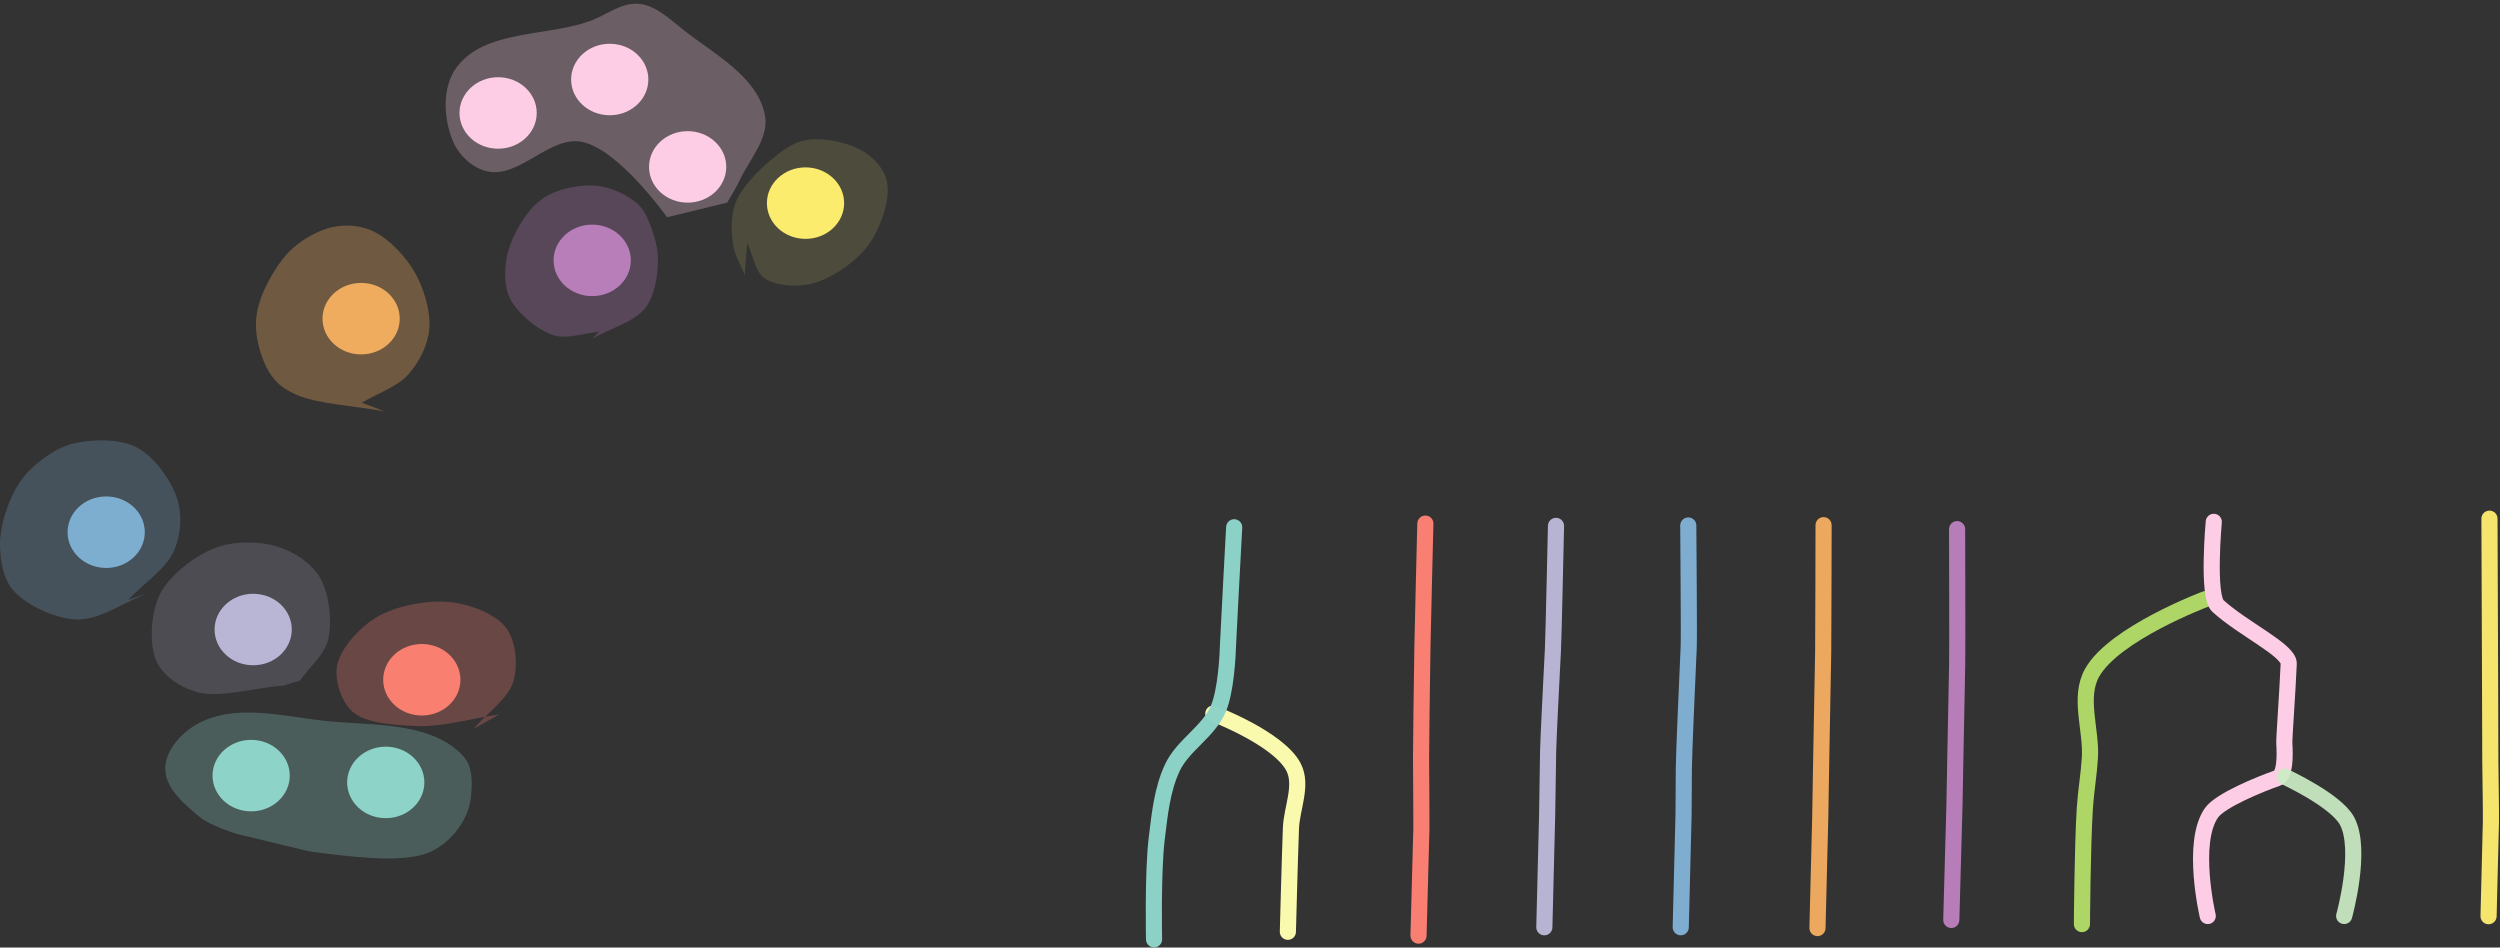 <?xml version="1.0" encoding="UTF-8" standalone="no"?>
<!-- Created with Skedio (http://skedio.shturmsoft.com/) -->

<svg
   xmlns:dc="http://purl.org/dc/elements/1.1/"
   xmlns:cc="http://creativecommons.org/ns#"
   xmlns:rdf="http://www.w3.org/1999/02/22-rdf-syntax-ns#"
   xmlns:svg="http://www.w3.org/2000/svg"
   xmlns="http://www.w3.org/2000/svg"
   xmlns:sodipodi="http://sodipodi.sourceforge.net/DTD/sodipodi-0.dtd"
   xmlns:inkscape="http://www.inkscape.org/namespaces/inkscape"
   version="1.1"
   width="309.87pt"
   height="117.444pt"
   viewBox="0 0 309.87 117.444"
   id="svg23052"
   sodipodi:docname="__24_merge3.svg"
   inkscape:version="0.92.2 5c3e80d, 2017-08-06">
  <rect x="0" y="0" width="309.87" height="117.444" fill="#333333" stroke="none"/>
  <defs
     id="defs23056" />
  <sodipodi:namedview
     pagecolor="#ffffff"
     bordercolor="#666666"
     borderopacity="1"
     objecttolerance="10"
     gridtolerance="10"
     guidetolerance="10"
     inkscape:pageopacity="0"
     inkscape:pageshadow="2"
     inkscape:window-width="1221"
     inkscape:window-height="668"
     id="namedview23054"
     showgrid="false"
     inkscape:zoom="9.4045202"
     inkscape:cx="222.25866"
     inkscape:cy="61.780493"
     inkscape:window-x="41"
     inkscape:window-y="94"
     inkscape:window-maximized="0"
     inkscape:current-layer="layer1"
     fit-margin-top="0"
     fit-margin-left="0"
     fit-margin-right="0"
     fit-margin-bottom="0" />
  <g
     id="layer1"
     transform="translate(-26.017,-25.615)">
    <path
       d="m 100.252,66.758 c -1.902,0.128 -3.948,0.964 -5.707,0.384 -1.938,-0.639 -4.39,-2.716 -5.292,-4.496 -0.793,-1.564 -0.743,-3.579 -0.382,-5.344 0.396,-1.939 1.744,-4.382 2.956,-5.759 0.945,-1.074 1.957,-1.748 3.249,-2.229 1.523,-0.566 3.746,-0.89 5.436,-0.605 1.615,0.272 3.473,1.213 4.51,2.151 0.809,0.731 1.17,1.566 1.578,2.595 0.507,1.281 1.023,2.989 0.975,4.601 -0.055,1.816 -0.394,4.205 -1.585,5.747 -1.342,1.736 -4.364,2.524 -6.546,3.786"
       id="path23019"
       style="fill:#bc80bd;fill-opacity:0.264;stroke:none;stroke-width:2;stroke-linecap:round;stroke-linejoin:round"
       inkscape:connector-curvature="0" />
    <path
       d="m 108.699,52.541 c 0,0 -5.91,-8.339 -10.481,-9.329 -4.011,-0.868 -7.739,4.486 -11.758,3.652 -1.838,-0.381 -3.527,-1.949 -4.27,-3.673 -1.221,-2.833 -1.416,-6.773 0.431,-9.244 3.468,-4.639 10.95,-3.776 16.418,-5.687 2.057,-0.719 3.996,-2.381 6.165,-2.174 2.123,0.203 3.847,1.912 5.521,3.233 3.819,3.014 9.141,5.765 10.1,10.535 0.57,2.834 -1.887,5.478 -3.117,8.094 -0.453,0.965 -1.565,2.788 -1.565,2.788"
       id="path23023"
       style="fill:#fccde5;fill-opacity:0.28;stroke:none;stroke-width:2;stroke-linecap:round;stroke-linejoin:round"
       inkscape:connector-curvature="0"
       sodipodi:nodetypes="caaaaaaaaac" />
    <path
       d="m 73.681,76.607 c -3.602,-0.671 -8.351,-0.941 -10.806,-2.015 -1.474,-0.645 -2.362,-1.264 -3.181,-2.37 -0.975,-1.318 -1.709,-3.607 -1.896,-5.299 -0.163,-1.478 0.003,-2.777 0.529,-4.265 0.682,-1.926 2.183,-4.6 3.804,-6.112 1.487,-1.387 3.557,-2.505 5.352,-2.834 1.619,-0.296 3.361,-0.128 4.884,0.613 1.827,0.89 3.886,2.998 5.028,4.989 1.163,2.026 2.03,4.901 1.83,7.096 -0.183,2.017 -1.259,4.116 -2.602,5.62 -1.401,1.569 -3.838,2.333 -5.757,3.5"
       id="path23017"
       style="fill:#fdb462;fill-opacity:0.296;stroke:none;stroke-width:2;stroke-linecap:round;stroke-linejoin:round"
       inkscape:connector-curvature="0" />
    <path
       d="m 44.526,99.064 c -3.024,1.111 -6.184,3.456 -9.073,3.334 -2.731,-0.115 -6.295,-1.854 -7.83,-3.652 -1.262,-1.478 -1.572,-3.701 -1.605,-5.612 -0.035,-1.975 0.716,-4.359 1.504,-6.052 0.664,-1.428 1.456,-2.557 2.606,-3.593 1.322,-1.189 3.127,-2.475 5.081,-2.926 2.259,-0.522 5.697,-0.598 7.82,0.536 2.165,1.156 4.291,4.168 4.985,6.447 0.612,2.012 0.419,4.385 -0.43,6.34 -0.972,2.239 -3.797,4.061 -5.696,6.092"
       id="path23015"
       style="fill:#80b1d3;fill-opacity:0.252;stroke:none;stroke-width:2;stroke-linecap:round;stroke-linejoin:round"
       inkscape:connector-curvature="0" />
    <path
       d="m 87.886,114.169 c -3.392,0.479 -6.997,1.563 -10.175,1.437 -2.84,-0.113 -6.377,-0.32 -8.008,-1.788 -1.391,-1.253 -2.233,-3.834 -1.907,-5.662 0.37,-2.073 2.659,-4.664 4.824,-5.987 2.401,-1.467 6.451,-2.245 9.261,-1.917 2.52,0.294 5.62,1.483 6.893,3.215 1.189,1.618 1.468,4.565 0.884,6.584 -0.629,2.175 -3.3,3.943 -4.95,5.914"
       id="path23009"
       style="fill:#fb8072;fill-opacity:0.272;stroke:none;stroke-width:2;stroke-linecap:round;stroke-linejoin:round"
       inkscape:connector-curvature="0" />
    <path
       d="m 61.145,110.593 c -3.599,0.261 -8.014,1.615 -10.798,0.784 -2.104,-0.628 -4.087,-1.976 -4.913,-3.757 -0.961,-2.069 -0.758,-6.023 0.407,-8.35 1.215,-2.426 4.429,-4.854 6.998,-5.793 2.364,-0.863 5.488,-0.783 7.693,-0.07 2.005,0.647 4.078,2.007 5.124,3.767 1.154,1.944 1.567,5.46 1.043,7.675 -0.469,1.983 -2.336,3.415 -3.504,5.123"
       id="path23013"
       style="fill:#bebada;fill-opacity:0.188;stroke:none;stroke-width:2;stroke-linecap:round;stroke-linejoin:round"
       inkscape:connector-curvature="0" />
    <path
       d="m 55.337,128.966 c 0,0 -3.266,-1.008 -4.549,-2.07 -1.908,-1.579 -4.329,-3.593 -4.285,-6.069 0.042,-2.37 2.191,-4.588 4.306,-5.658 4.49,-2.272 10.096,-0.827 15.094,-0.248 5.99,0.693 13.446,-0.005 17.542,4.421 1.22,1.318 1.125,3.527 0.909,5.309 -0.168,1.385 -0.83,2.724 -1.671,3.836 -0.851,1.127 -1.995,2.09 -3.274,2.688 -1.349,0.63 -2.903,0.75 -4.39,0.828 -3.588,0.188 -10.742,-0.881 -10.742,-0.881"
       id="path23007"
       style="fill:#8dd3c7;fill-opacity:0.268;stroke:none;stroke-width:2;stroke-linecap:round;stroke-linejoin:round"
       inkscape:connector-curvature="0"
       sodipodi:nodetypes="caaaaaaaaac" />
    <ellipse
       cx="70.777"
       cy="65.113"
       rx="4.786"
       ry="4.431"
       id="ellipse22985"
       style="fill:#fdb462;fill-opacity:0.904;stroke:none;stroke-width:2;stroke-linecap:round;stroke-linejoin:round" />
    <ellipse
       cx="57.398"
       cy="103.643"
       rx="4.786"
       ry="4.431"
       id="ellipse22987"
       style="fill:#bebada;fill-opacity:0.952;stroke:none;stroke-width:2;stroke-linecap:round;stroke-linejoin:round" />
    <ellipse
       cx="39.179"
       cy="91.58"
       rx="4.786"
       ry="4.431"
       id="ellipse22989"
       style="fill:#80b1d3;fill-opacity:0.972;stroke:none;stroke-width:2;stroke-linecap:round;stroke-linejoin:round" />
    <ellipse
       cx="78.3"
       cy="109.869"
       rx="4.786"
       ry="4.431"
       id="ellipse22991"
       style="fill:#fb8072;fill-opacity:0.984;stroke:none;stroke-width:2;stroke-linecap:round;stroke-linejoin:round" />
    <ellipse
       cx="111.249"
       cy="46.301"
       rx="4.786"
       ry="4.431"
       id="ellipse22993"
       style="fill:#fccde5;fill-opacity:1;stroke:none;stroke-width:2;stroke-linecap:round;stroke-linejoin:round" />
    <ellipse
       cx="87.757"
       cy="39.617"
       rx="4.786"
       ry="4.431"
       id="ellipse22995"
       style="fill:#fccde5;fill-opacity:1;stroke:none;stroke-width:2;stroke-linecap:round;stroke-linejoin:round" />
    <ellipse
       cx="73.831"
       cy="122.594"
       rx="4.786"
       ry="4.431"
       id="ellipse22997"
       style="fill:#8dd3c7;fill-opacity:1;stroke:none;stroke-width:2;stroke-linecap:round;stroke-linejoin:round" />
    <ellipse
       cx="99.418"
       cy="57.887"
       rx="4.786"
       ry="4.431"
       id="ellipse22999"
       style="fill:#bc80bd;fill-opacity:0.96;stroke:none;stroke-width:2;stroke-linecap:round;stroke-linejoin:round" />
    <ellipse
       cx="125.859"
       cy="50.792"
       rx="4.786"
       ry="4.431"
       id="ellipse23001"
       style="fill:#ffed6f;fill-opacity:0.984;stroke:none;stroke-width:2;stroke-linecap:round;stroke-linejoin:round" />
    <ellipse
       cx="101.593"
       cy="35.469"
       rx="4.786"
       ry="4.431"
       id="ellipse23003"
       style="fill:#fccde5;fill-opacity:1;stroke:none;stroke-width:2;stroke-linecap:round;stroke-linejoin:round" />
    <ellipse
       cx="57.146"
       cy="121.751"
       rx="4.786"
       ry="4.431"
       id="ellipse23005"
       style="fill:#8dd3c7;fill-opacity:1;stroke:none;stroke-width:2;stroke-linecap:round;stroke-linejoin:round" />
    <path
       d="m 118.317,59.737 c -0.489,-1.321 -1.282,-2.509 -1.467,-3.964 -0.213,-1.668 -0.296,-3.749 0.561,-5.531 1.122,-2.333 4.729,-5.603 6.816,-6.68 1.314,-0.678 2.395,-0.738 3.722,-0.667 1.571,0.084 3.745,0.66 5.076,1.483 1.138,0.704 2.148,1.764 2.623,2.832 0.438,0.987 0.498,2.05 0.292,3.279 -0.293,1.744 -1.27,4.378 -2.716,6.052 -1.581,1.829 -4.442,3.752 -6.68,4.258 -1.92,0.434 -4.458,0.233 -5.784,-0.714 -1.21,-0.864 -1.419,-2.909 -2.128,-4.363"
       id="path23027"
       style="fill:#ffed6f;fill-opacity:0.128;stroke:none;stroke-width:2;stroke-linecap:round;stroke-linejoin:round"
       inkscape:connector-curvature="0" />
    <path
       d="m 176.407,114.058 c 0,0 8.154,3.104 9.956,6.669 1.138,2.252 -0.244,5.041 -0.338,7.563 -0.159,4.272 -0.379,12.818 -0.379,12.818"
       id="path23031"
       style="fill:none;fill-opacity:0.972;stroke:#ffffb3;stroke-width:2;stroke-linecap:round;stroke-linejoin:round;stroke-opacity:0.973"
       inkscape:connector-curvature="0"
       sodipodi:nodetypes="caac" />
    <path
       d="m 202.688,90.514 c -0.002,0.07 -0.34,13.553 -0.367,15.384 -0.066,4.565 -0.176,12.548 -0.169,13.701 0.02,3.338 0.057,8.184 0.043,8.692 -0.119,4.431 -0.238,8.862 -0.357,13.294"
       id="path23033"
       style="fill:none;stroke:#fb8072;stroke-width:2;stroke-linecap:round;stroke-linejoin:round;stroke-opacity:0.984"
       inkscape:connector-curvature="0"
       sodipodi:nodetypes="csssc" />
    <path
       d="m 218.88,90.796 c -0.002,0.096 -0.298,13.707 -0.377,15.27 -0.208,4.063 -0.578,11.322 -0.598,12.631 -0.049,3.205 -0.11,7.406 -0.125,8.018 -0.115,4.611 -0.23,9.222 -0.346,13.833"
       id="path23035"
       style="fill:none;stroke:#bebada;stroke-width:2;stroke-linecap:round;stroke-linejoin:round;stroke-opacity:0.953"
       inkscape:connector-curvature="0"
       sodipodi:nodetypes="csssc" />
    <path
       d="m 235.275,90.747 c -0.003,0.105 0.116,13.702 0.054,15.071 -0.196,4.35 -0.596,13.259 -0.604,15.136 -0.011,2.533 -0.022,5.094 -0.034,5.543 -0.117,4.682 -0.234,9.365 -0.351,14.048"
       id="path23037"
       style="fill:none;stroke:#80b1d3;stroke-width:2;stroke-linecap:round;stroke-linejoin:round;stroke-opacity:0.973"
       inkscape:connector-curvature="0"
       sodipodi:nodetypes="csssc" />
    <path
       d="m 252.046,90.709 c -0.002,0.096 -0.021,14.235 -0.048,15.666 -0.077,4.09 -0.221,11.864 -0.243,13.231 -0.048,2.958 -0.105,6.627 -0.12,7.219 -0.116,4.607 -0.231,9.214 -0.346,13.822"
       id="path23039"
       style="fill:none;stroke:#fdb462;stroke-width:2;stroke-linecap:round;stroke-linejoin:round;stroke-opacity:0.906"
       inkscape:connector-curvature="0"
       sodipodi:nodetypes="csssc" />
    <path
       d="m 268.596,91.202 c -0.003,0.105 0.047,14.803 0.008,16.77 -0.079,3.984 -0.199,10.051 -0.219,11.171 -0.046,2.578 -0.101,5.721 -0.115,6.209 -0.132,4.763 -0.263,9.527 -0.394,14.29"
       id="path23041"
       style="fill:none;stroke:#bc80bd;stroke-width:2;stroke-linecap:round;stroke-linejoin:round;stroke-opacity:0.961"
       inkscape:connector-curvature="0"
       sodipodi:nodetypes="csssc" />
    <path
       d="m 299.373,99.877 c 0,0 -11.32,4.252 -14.047,9.125 -1.724,3.08 -0.051,7.063 -0.273,10.585 -0.131,2.081 -0.495,4.143 -0.626,6.224 -0.299,4.773 -0.359,14.343 -0.359,14.343"
       id="path23043"
       style="fill:none;stroke:#b3de69;stroke-width:2;stroke-linecap:round;stroke-linejoin:round;stroke-opacity:0.949"
       inkscape:connector-curvature="0"
       sodipodi:nodetypes="caaac" />
    <path
       d="m 300.41,90.298 c 0,0 -0.836,9.185 0.51,10.42 3.09,2.835 8.849,5.502 8.779,7.16 -0.159,3.793 -0.584,9.28 -0.545,9.886 0.106,1.665 0.077,3.963 -0.846,4.287 -2.278,0.801 -7.085,2.773 -8.171,4.296 -2.621,3.679 -0.474,12.804 -0.474,12.804"
       id="path23045"
       style="fill:none;stroke:#fccde5;stroke-width:2;stroke-linecap:round;stroke-linejoin:round;stroke-opacity:1"
       inkscape:connector-curvature="0"
       sodipodi:nodetypes="csssssc" />
    <path
       d="m 309.207,121.887 c 0,0 6.343,2.92 7.721,5.484 1.928,3.589 -0.357,11.778 -0.357,11.778"
       id="path23047"
       style="fill:none;stroke:#ccebc5;stroke-width:2;stroke-linecap:round;stroke-linejoin:round;stroke-opacity:0.925"
       inkscape:connector-curvature="0"
       sodipodi:nodetypes="cac" />
    <path
       d="m 334.581,89.904 c -0.006,0.256 0.072,17.434 0.074,19.773 0.004,3.903 0.017,9.122 0.033,10.371 0.038,3.014 0.095,6.532 0.069,7.562 -0.097,3.855 -0.193,7.711 -0.289,11.566"
       id="path23049"
       style="fill:none;stroke:#ffed6f;stroke-width:2;stroke-linecap:round;stroke-linejoin:round;stroke-opacity:0.956"
       inkscape:connector-curvature="0"
       sodipodi:nodetypes="csssc" />
    <path
       d="m 178.992,90.968 c 0,0 -0.714,13.203 -0.743,14.13 -0.067,2.186 -0.313,6.176 -1.203,8.324 -1.187,2.863 -4.395,4.531 -5.714,7.336 -1.276,2.716 -1.573,5.813 -1.938,8.791 -0.507,4.136 -0.335,12.496 -0.335,12.496"
       id="path23029"
       style="fill:none;stroke:#8dd3c7;stroke-width:2;stroke-linecap:round;stroke-linejoin:round;stroke-opacity:0.984"
       inkscape:connector-curvature="0"
       sodipodi:nodetypes="cssaac" />
  </g>
</svg>
